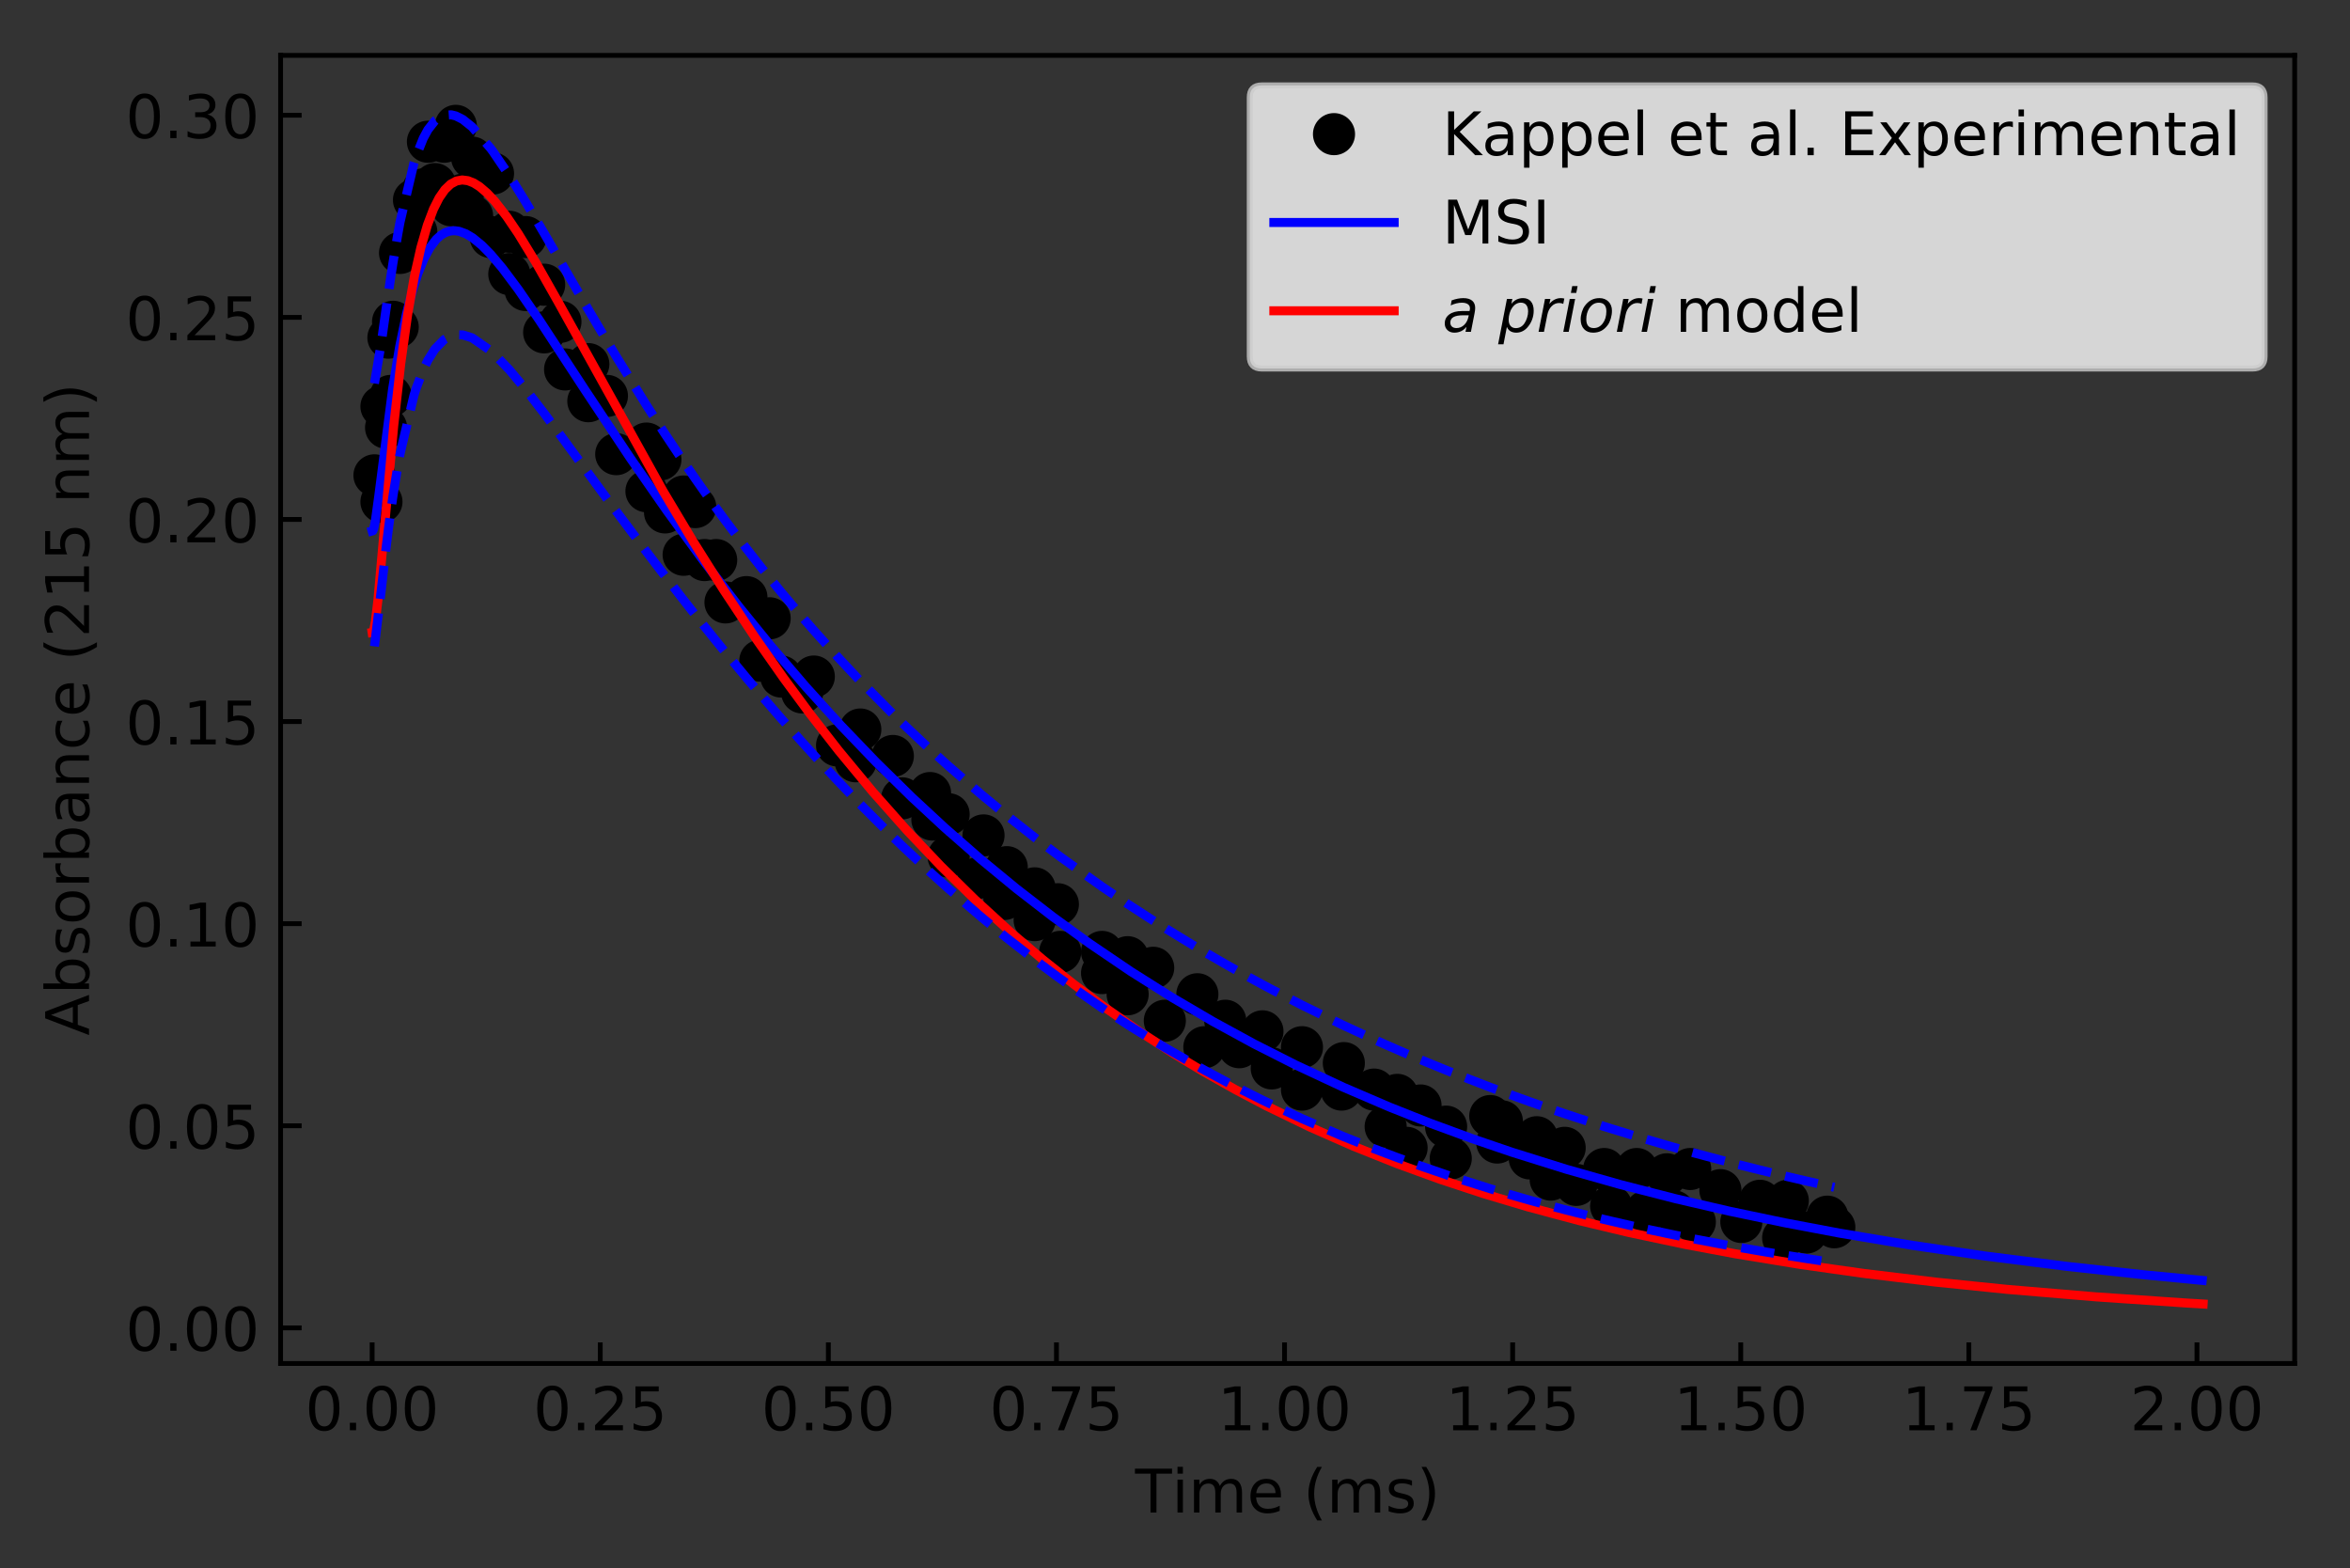 <?xml version="1.0" encoding="utf-8" standalone="no"?>
<!DOCTYPE svg PUBLIC "-//W3C//DTD SVG 1.1//EN"
  "http://www.w3.org/Graphics/SVG/1.1/DTD/svg11.dtd">
<!-- Created with matplotlib (https://matplotlib.org/) -->
<svg height="260.696pt" version="1.1" viewBox="0 0 390.644 260.696" width="390.644pt" xmlns="http://www.w3.org/2000/svg" xmlns:xlink="http://www.w3.org/1999/xlink">
 <rect x="0" y="0" width="390.644" height="260.696" fill="#333333" stroke="none"/>
 <defs>
  <style type="text/css">
*{stroke-linecap:butt;stroke-linejoin:round;}
  </style>
 </defs>
 <g id="figure_1">
  <g id="patch_1">
   <path d="M -0 260.696 
L 390.644 260.696 
L 390.644 0 
L -0 0 
z
" style="fill:none;"/>
  </g>
  <g id="axes_1">
   <g id="patch_2">
    <path d="M 46.644 226.64 
L 381.444 226.64 
L 381.444 9.2 
L 46.644 9.2 
z
" style="fill:none;"/>
   </g>
   <g id="matplotlib.axis_1">
    <g id="xtick_1">
     <g id="line2d_1">
      <defs>
       <path d="M 0 0 
L 0 -3.5 
" id="mc8d9381dde" style="stroke:#000000;stroke-width:0.8;"/>
      </defs>
      <g>
       <use style="stroke:#000000;stroke-width:0.8;" x="61.862" xlink:href="#mc8d9381dde" y="226.64"/>
      </g>
     </g>
     <g id="text_1">
      <!-- 0.00 -->
      <defs>
       <path d="M 31.781 66.406 
Q 24.172 66.406 20.328 58.906 
Q 16.5 51.422 16.5 36.375 
Q 16.5 21.391 20.328 13.891 
Q 24.172 6.391 31.781 6.391 
Q 39.453 6.391 43.281 13.891 
Q 47.125 21.391 47.125 36.375 
Q 47.125 51.422 43.281 58.906 
Q 39.453 66.406 31.781 66.406 
z
M 31.781 74.219 
Q 44.047 74.219 50.516 64.516 
Q 56.984 54.828 56.984 36.375 
Q 56.984 17.969 50.516 8.266 
Q 44.047 -1.422 31.781 -1.422 
Q 19.531 -1.422 13.062 8.266 
Q 6.594 17.969 6.594 36.375 
Q 6.594 54.828 13.062 64.516 
Q 19.531 74.219 31.781 74.219 
z
" id="DejaVuSans-48"/>
       <path d="M 10.688 12.406 
L 21 12.406 
L 21 0 
L 10.688 0 
z
" id="DejaVuSans-46"/>
      </defs>
      <g transform="translate(50.729 237.738)scale(0.1 -0.1)">
       <use xlink:href="#DejaVuSans-48"/>
       <use x="63.623" xlink:href="#DejaVuSans-46"/>
       <use x="95.41" xlink:href="#DejaVuSans-48"/>
       <use x="159.033" xlink:href="#DejaVuSans-48"/>
      </g>
     </g>
    </g>
    <g id="xtick_2">
     <g id="line2d_2">
      <g>
       <use style="stroke:#000000;stroke-width:0.8;" x="99.779" xlink:href="#mc8d9381dde" y="226.64"/>
      </g>
     </g>
     <g id="text_2">
      <!-- 0.25 -->
      <defs>
       <path d="M 19.188 8.297 
L 53.609 8.297 
L 53.609 0 
L 7.328 0 
L 7.328 8.297 
Q 12.938 14.109 22.625 23.891 
Q 32.328 33.688 34.812 36.531 
Q 39.547 41.844 41.422 45.531 
Q 43.312 49.219 43.312 52.781 
Q 43.312 58.594 39.234 62.25 
Q 35.156 65.922 28.609 65.922 
Q 23.969 65.922 18.812 64.312 
Q 13.672 62.703 7.812 59.422 
L 7.812 69.391 
Q 13.766 71.781 18.938 73 
Q 24.125 74.219 28.422 74.219 
Q 39.75 74.219 46.484 68.547 
Q 53.219 62.891 53.219 53.422 
Q 53.219 48.922 51.531 44.891 
Q 49.859 40.875 45.406 35.406 
Q 44.188 33.984 37.641 27.219 
Q 31.109 20.453 19.188 8.297 
z
" id="DejaVuSans-50"/>
       <path d="M 10.797 72.906 
L 49.516 72.906 
L 49.516 64.594 
L 19.828 64.594 
L 19.828 46.734 
Q 21.969 47.469 24.109 47.828 
Q 26.266 48.188 28.422 48.188 
Q 40.625 48.188 47.75 41.5 
Q 54.891 34.812 54.891 23.391 
Q 54.891 11.625 47.562 5.094 
Q 40.234 -1.422 26.906 -1.422 
Q 22.312 -1.422 17.547 -0.641 
Q 12.797 0.141 7.719 1.703 
L 7.719 11.625 
Q 12.109 9.234 16.797 8.062 
Q 21.484 6.891 26.703 6.891 
Q 35.156 6.891 40.078 11.328 
Q 45.016 15.766 45.016 23.391 
Q 45.016 31 40.078 35.438 
Q 35.156 39.891 26.703 39.891 
Q 22.75 39.891 18.812 39.016 
Q 14.891 38.141 10.797 36.281 
z
" id="DejaVuSans-53"/>
      </defs>
      <g transform="translate(88.647 237.738)scale(0.1 -0.1)">
       <use xlink:href="#DejaVuSans-48"/>
       <use x="63.623" xlink:href="#DejaVuSans-46"/>
       <use x="95.41" xlink:href="#DejaVuSans-50"/>
       <use x="159.033" xlink:href="#DejaVuSans-53"/>
      </g>
     </g>
    </g>
    <g id="xtick_3">
     <g id="line2d_3">
      <g>
       <use style="stroke:#000000;stroke-width:0.8;" x="137.697" xlink:href="#mc8d9381dde" y="226.64"/>
      </g>
     </g>
     <g id="text_3">
      <!-- 0.50 -->
      <g transform="translate(126.564 237.738)scale(0.1 -0.1)">
       <use xlink:href="#DejaVuSans-48"/>
       <use x="63.623" xlink:href="#DejaVuSans-46"/>
       <use x="95.41" xlink:href="#DejaVuSans-53"/>
       <use x="159.033" xlink:href="#DejaVuSans-48"/>
      </g>
     </g>
    </g>
    <g id="xtick_4">
     <g id="line2d_4">
      <g>
       <use style="stroke:#000000;stroke-width:0.8;" x="175.615" xlink:href="#mc8d9381dde" y="226.64"/>
      </g>
     </g>
     <g id="text_4">
      <!-- 0.75 -->
      <defs>
       <path d="M 8.203 72.906 
L 55.078 72.906 
L 55.078 68.703 
L 28.609 0 
L 18.312 0 
L 43.219 64.594 
L 8.203 64.594 
z
" id="DejaVuSans-55"/>
      </defs>
      <g transform="translate(164.482 237.738)scale(0.1 -0.1)">
       <use xlink:href="#DejaVuSans-48"/>
       <use x="63.623" xlink:href="#DejaVuSans-46"/>
       <use x="95.41" xlink:href="#DejaVuSans-55"/>
       <use x="159.033" xlink:href="#DejaVuSans-53"/>
      </g>
     </g>
    </g>
    <g id="xtick_5">
     <g id="line2d_5">
      <g>
       <use style="stroke:#000000;stroke-width:0.8;" x="213.532" xlink:href="#mc8d9381dde" y="226.64"/>
      </g>
     </g>
     <g id="text_5">
      <!-- 1.00 -->
      <defs>
       <path d="M 12.406 8.297 
L 28.516 8.297 
L 28.516 63.922 
L 10.984 60.406 
L 10.984 69.391 
L 28.422 72.906 
L 38.281 72.906 
L 38.281 8.297 
L 54.391 8.297 
L 54.391 0 
L 12.406 0 
z
" id="DejaVuSans-49"/>
      </defs>
      <g transform="translate(202.399 237.738)scale(0.1 -0.1)">
       <use xlink:href="#DejaVuSans-49"/>
       <use x="63.623" xlink:href="#DejaVuSans-46"/>
       <use x="95.41" xlink:href="#DejaVuSans-48"/>
       <use x="159.033" xlink:href="#DejaVuSans-48"/>
      </g>
     </g>
    </g>
    <g id="xtick_6">
     <g id="line2d_6">
      <g>
       <use style="stroke:#000000;stroke-width:0.8;" x="251.45" xlink:href="#mc8d9381dde" y="226.64"/>
      </g>
     </g>
     <g id="text_6">
      <!-- 1.25 -->
      <g transform="translate(240.317 237.738)scale(0.1 -0.1)">
       <use xlink:href="#DejaVuSans-49"/>
       <use x="63.623" xlink:href="#DejaVuSans-46"/>
       <use x="95.41" xlink:href="#DejaVuSans-50"/>
       <use x="159.033" xlink:href="#DejaVuSans-53"/>
      </g>
     </g>
    </g>
    <g id="xtick_7">
     <g id="line2d_7">
      <g>
       <use style="stroke:#000000;stroke-width:0.8;" x="289.367" xlink:href="#mc8d9381dde" y="226.64"/>
      </g>
     </g>
     <g id="text_7">
      <!-- 1.50 -->
      <g transform="translate(278.234 237.738)scale(0.1 -0.1)">
       <use xlink:href="#DejaVuSans-49"/>
       <use x="63.623" xlink:href="#DejaVuSans-46"/>
       <use x="95.41" xlink:href="#DejaVuSans-53"/>
       <use x="159.033" xlink:href="#DejaVuSans-48"/>
      </g>
     </g>
    </g>
    <g id="xtick_8">
     <g id="line2d_8">
      <g>
       <use style="stroke:#000000;stroke-width:0.8;" x="327.285" xlink:href="#mc8d9381dde" y="226.64"/>
      </g>
     </g>
     <g id="text_8">
      <!-- 1.75 -->
      <g transform="translate(316.152 237.738)scale(0.1 -0.1)">
       <use xlink:href="#DejaVuSans-49"/>
       <use x="63.623" xlink:href="#DejaVuSans-46"/>
       <use x="95.41" xlink:href="#DejaVuSans-55"/>
       <use x="159.033" xlink:href="#DejaVuSans-53"/>
      </g>
     </g>
    </g>
    <g id="xtick_9">
     <g id="line2d_9">
      <g>
       <use style="stroke:#000000;stroke-width:0.8;" x="365.202" xlink:href="#mc8d9381dde" y="226.64"/>
      </g>
     </g>
     <g id="text_9">
      <!-- 2.00 -->
      <g transform="translate(354.069 237.738)scale(0.1 -0.1)">
       <use xlink:href="#DejaVuSans-50"/>
       <use x="63.623" xlink:href="#DejaVuSans-46"/>
       <use x="95.41" xlink:href="#DejaVuSans-48"/>
       <use x="159.033" xlink:href="#DejaVuSans-48"/>
      </g>
     </g>
    </g>
    <g id="text_10">
     <!-- Time (ms) -->
     <defs>
      <path d="M -0.297 72.906 
L 61.375 72.906 
L 61.375 64.594 
L 35.5 64.594 
L 35.5 0 
L 25.594 0 
L 25.594 64.594 
L -0.297 64.594 
z
" id="DejaVuSans-84"/>
      <path d="M 9.422 54.688 
L 18.406 54.688 
L 18.406 0 
L 9.422 0 
z
M 9.422 75.984 
L 18.406 75.984 
L 18.406 64.594 
L 9.422 64.594 
z
" id="DejaVuSans-105"/>
      <path d="M 52 44.188 
Q 55.375 50.25 60.062 53.125 
Q 64.75 56 71.094 56 
Q 79.641 56 84.281 50.016 
Q 88.922 44.047 88.922 33.016 
L 88.922 0 
L 79.891 0 
L 79.891 32.719 
Q 79.891 40.578 77.094 44.375 
Q 74.312 48.188 68.609 48.188 
Q 61.625 48.188 57.562 43.547 
Q 53.516 38.922 53.516 30.906 
L 53.516 0 
L 44.484 0 
L 44.484 32.719 
Q 44.484 40.625 41.703 44.406 
Q 38.922 48.188 33.109 48.188 
Q 26.219 48.188 22.156 43.531 
Q 18.109 38.875 18.109 30.906 
L 18.109 0 
L 9.078 0 
L 9.078 54.688 
L 18.109 54.688 
L 18.109 46.188 
Q 21.188 51.219 25.484 53.609 
Q 29.781 56 35.688 56 
Q 41.656 56 45.828 52.969 
Q 50 49.953 52 44.188 
z
" id="DejaVuSans-109"/>
      <path d="M 56.203 29.594 
L 56.203 25.203 
L 14.891 25.203 
Q 15.484 15.922 20.484 11.062 
Q 25.484 6.203 34.422 6.203 
Q 39.594 6.203 44.453 7.469 
Q 49.312 8.734 54.109 11.281 
L 54.109 2.781 
Q 49.266 0.734 44.188 -0.344 
Q 39.109 -1.422 33.891 -1.422 
Q 20.797 -1.422 13.156 6.188 
Q 5.516 13.812 5.516 26.812 
Q 5.516 40.234 12.766 48.109 
Q 20.016 56 32.328 56 
Q 43.359 56 49.781 48.891 
Q 56.203 41.797 56.203 29.594 
z
M 47.219 32.234 
Q 47.125 39.594 43.094 43.984 
Q 39.062 48.391 32.422 48.391 
Q 24.906 48.391 20.391 44.141 
Q 15.875 39.891 15.188 32.172 
z
" id="DejaVuSans-101"/>
      <path id="DejaVuSans-32"/>
      <path d="M 31 75.875 
Q 24.469 64.656 21.281 53.656 
Q 18.109 42.672 18.109 31.391 
Q 18.109 20.125 21.312 9.062 
Q 24.516 -2 31 -13.188 
L 23.188 -13.188 
Q 15.875 -1.703 12.234 9.375 
Q 8.594 20.453 8.594 31.391 
Q 8.594 42.281 12.203 53.312 
Q 15.828 64.359 23.188 75.875 
z
" id="DejaVuSans-40"/>
      <path d="M 44.281 53.078 
L 44.281 44.578 
Q 40.484 46.531 36.375 47.5 
Q 32.281 48.484 27.875 48.484 
Q 21.188 48.484 17.844 46.438 
Q 14.5 44.391 14.5 40.281 
Q 14.5 37.156 16.891 35.375 
Q 19.281 33.594 26.516 31.984 
L 29.594 31.297 
Q 39.156 29.25 43.188 25.516 
Q 47.219 21.781 47.219 15.094 
Q 47.219 7.469 41.188 3.016 
Q 35.156 -1.422 24.609 -1.422 
Q 20.219 -1.422 15.453 -0.562 
Q 10.688 0.297 5.422 2 
L 5.422 11.281 
Q 10.406 8.688 15.234 7.391 
Q 20.062 6.109 24.812 6.109 
Q 31.156 6.109 34.562 8.281 
Q 37.984 10.453 37.984 14.406 
Q 37.984 18.062 35.516 20.016 
Q 33.062 21.969 24.703 23.781 
L 21.578 24.516 
Q 13.234 26.266 9.516 29.906 
Q 5.812 33.547 5.812 39.891 
Q 5.812 47.609 11.281 51.797 
Q 16.75 56 26.812 56 
Q 31.781 56 36.172 55.266 
Q 40.578 54.547 44.281 53.078 
z
" id="DejaVuSans-115"/>
      <path d="M 8.016 75.875 
L 15.828 75.875 
Q 23.141 64.359 26.781 53.312 
Q 30.422 42.281 30.422 31.391 
Q 30.422 20.453 26.781 9.375 
Q 23.141 -1.703 15.828 -13.188 
L 8.016 -13.188 
Q 14.5 -2 17.703 9.062 
Q 20.906 20.125 20.906 31.391 
Q 20.906 42.672 17.703 53.656 
Q 14.5 64.656 8.016 75.875 
z
" id="DejaVuSans-41"/>
     </defs>
     <g transform="translate(188.691 251.417)scale(0.1 -0.1)">
      <use xlink:href="#DejaVuSans-84"/>
      <use x="61.037" xlink:href="#DejaVuSans-105"/>
      <use x="88.82" xlink:href="#DejaVuSans-109"/>
      <use x="186.232" xlink:href="#DejaVuSans-101"/>
      <use x="247.756" xlink:href="#DejaVuSans-32"/>
      <use x="279.543" xlink:href="#DejaVuSans-40"/>
      <use x="318.557" xlink:href="#DejaVuSans-109"/>
      <use x="415.969" xlink:href="#DejaVuSans-115"/>
      <use x="468.068" xlink:href="#DejaVuSans-41"/>
     </g>
    </g>
   </g>
   <g id="matplotlib.axis_2">
    <g id="ytick_1">
     <g id="line2d_10">
      <defs>
       <path d="M 0 0 
L 3.5 0 
" id="m9509ccf285" style="stroke:#000000;stroke-width:0.8;"/>
      </defs>
      <g>
       <use style="stroke:#000000;stroke-width:0.8;" x="46.644" xlink:href="#m9509ccf285" y="220.722"/>
      </g>
     </g>
     <g id="text_11">
      <!-- 0.00 -->
      <g transform="translate(20.878 224.521)scale(0.1 -0.1)">
       <use xlink:href="#DejaVuSans-48"/>
       <use x="63.623" xlink:href="#DejaVuSans-46"/>
       <use x="95.41" xlink:href="#DejaVuSans-48"/>
       <use x="159.033" xlink:href="#DejaVuSans-48"/>
      </g>
     </g>
    </g>
    <g id="ytick_2">
     <g id="line2d_11">
      <g>
       <use style="stroke:#000000;stroke-width:0.8;" x="46.644" xlink:href="#m9509ccf285" y="187.128"/>
      </g>
     </g>
     <g id="text_12">
      <!-- 0.05 -->
      <g transform="translate(20.878 190.928)scale(0.1 -0.1)">
       <use xlink:href="#DejaVuSans-48"/>
       <use x="63.623" xlink:href="#DejaVuSans-46"/>
       <use x="95.41" xlink:href="#DejaVuSans-48"/>
       <use x="159.033" xlink:href="#DejaVuSans-53"/>
      </g>
     </g>
    </g>
    <g id="ytick_3">
     <g id="line2d_12">
      <g>
       <use style="stroke:#000000;stroke-width:0.8;" x="46.644" xlink:href="#m9509ccf285" y="153.534"/>
      </g>
     </g>
     <g id="text_13">
      <!-- 0.10 -->
      <g transform="translate(20.878 157.334)scale(0.1 -0.1)">
       <use xlink:href="#DejaVuSans-48"/>
       <use x="63.623" xlink:href="#DejaVuSans-46"/>
       <use x="95.41" xlink:href="#DejaVuSans-49"/>
       <use x="159.033" xlink:href="#DejaVuSans-48"/>
      </g>
     </g>
    </g>
    <g id="ytick_4">
     <g id="line2d_13">
      <g>
       <use style="stroke:#000000;stroke-width:0.8;" x="46.644" xlink:href="#m9509ccf285" y="119.94"/>
      </g>
     </g>
     <g id="text_14">
      <!-- 0.15 -->
      <g transform="translate(20.878 123.74)scale(0.1 -0.1)">
       <use xlink:href="#DejaVuSans-48"/>
       <use x="63.623" xlink:href="#DejaVuSans-46"/>
       <use x="95.41" xlink:href="#DejaVuSans-49"/>
       <use x="159.033" xlink:href="#DejaVuSans-53"/>
      </g>
     </g>
    </g>
    <g id="ytick_5">
     <g id="line2d_14">
      <g>
       <use style="stroke:#000000;stroke-width:0.8;" x="46.644" xlink:href="#m9509ccf285" y="86.346"/>
      </g>
     </g>
     <g id="text_15">
      <!-- 0.20 -->
      <g transform="translate(20.878 90.146)scale(0.1 -0.1)">
       <use xlink:href="#DejaVuSans-48"/>
       <use x="63.623" xlink:href="#DejaVuSans-46"/>
       <use x="95.41" xlink:href="#DejaVuSans-50"/>
       <use x="159.033" xlink:href="#DejaVuSans-48"/>
      </g>
     </g>
    </g>
    <g id="ytick_6">
     <g id="line2d_15">
      <g>
       <use style="stroke:#000000;stroke-width:0.8;" x="46.644" xlink:href="#m9509ccf285" y="52.752"/>
      </g>
     </g>
     <g id="text_16">
      <!-- 0.25 -->
      <g transform="translate(20.878 56.552)scale(0.1 -0.1)">
       <use xlink:href="#DejaVuSans-48"/>
       <use x="63.623" xlink:href="#DejaVuSans-46"/>
       <use x="95.41" xlink:href="#DejaVuSans-50"/>
       <use x="159.033" xlink:href="#DejaVuSans-53"/>
      </g>
     </g>
    </g>
    <g id="ytick_7">
     <g id="line2d_16">
      <g>
       <use style="stroke:#000000;stroke-width:0.8;" x="46.644" xlink:href="#m9509ccf285" y="19.158"/>
      </g>
     </g>
     <g id="text_17">
      <!-- 0.30 -->
      <defs>
       <path d="M 40.578 39.312 
Q 47.656 37.797 51.625 33 
Q 55.609 28.219 55.609 21.188 
Q 55.609 10.406 48.188 4.484 
Q 40.766 -1.422 27.094 -1.422 
Q 22.516 -1.422 17.656 -0.516 
Q 12.797 0.391 7.625 2.203 
L 7.625 11.719 
Q 11.719 9.328 16.594 8.109 
Q 21.484 6.891 26.812 6.891 
Q 36.078 6.891 40.938 10.547 
Q 45.797 14.203 45.797 21.188 
Q 45.797 27.641 41.281 31.266 
Q 36.766 34.906 28.719 34.906 
L 20.219 34.906 
L 20.219 43.016 
L 29.109 43.016 
Q 36.375 43.016 40.234 45.922 
Q 44.094 48.828 44.094 54.297 
Q 44.094 59.906 40.109 62.906 
Q 36.141 65.922 28.719 65.922 
Q 24.656 65.922 20.016 65.031 
Q 15.375 64.156 9.812 62.312 
L 9.812 71.094 
Q 15.438 72.656 20.344 73.438 
Q 25.25 74.219 29.594 74.219 
Q 40.828 74.219 47.359 69.109 
Q 53.906 64.016 53.906 55.328 
Q 53.906 49.266 50.438 45.094 
Q 46.969 40.922 40.578 39.312 
z
" id="DejaVuSans-51"/>
      </defs>
      <g transform="translate(20.878 22.958)scale(0.1 -0.1)">
       <use xlink:href="#DejaVuSans-48"/>
       <use x="63.623" xlink:href="#DejaVuSans-46"/>
       <use x="95.41" xlink:href="#DejaVuSans-51"/>
       <use x="159.033" xlink:href="#DejaVuSans-48"/>
      </g>
     </g>
    </g>
    <g id="text_18">
     <!-- Absorbance (215 nm) -->
     <defs>
      <path d="M 34.188 63.188 
L 20.797 26.906 
L 47.609 26.906 
z
M 28.609 72.906 
L 39.797 72.906 
L 67.578 0 
L 57.328 0 
L 50.688 18.703 
L 17.828 18.703 
L 11.188 0 
L 0.781 0 
z
" id="DejaVuSans-65"/>
      <path d="M 48.688 27.297 
Q 48.688 37.203 44.609 42.844 
Q 40.531 48.484 33.406 48.484 
Q 26.266 48.484 22.188 42.844 
Q 18.109 37.203 18.109 27.297 
Q 18.109 17.391 22.188 11.75 
Q 26.266 6.109 33.406 6.109 
Q 40.531 6.109 44.609 11.75 
Q 48.688 17.391 48.688 27.297 
z
M 18.109 46.391 
Q 20.953 51.266 25.266 53.625 
Q 29.594 56 35.594 56 
Q 45.562 56 51.781 48.094 
Q 58.016 40.188 58.016 27.297 
Q 58.016 14.406 51.781 6.484 
Q 45.562 -1.422 35.594 -1.422 
Q 29.594 -1.422 25.266 0.953 
Q 20.953 3.328 18.109 8.203 
L 18.109 0 
L 9.078 0 
L 9.078 75.984 
L 18.109 75.984 
z
" id="DejaVuSans-98"/>
      <path d="M 30.609 48.391 
Q 23.391 48.391 19.188 42.75 
Q 14.984 37.109 14.984 27.297 
Q 14.984 17.484 19.156 11.844 
Q 23.344 6.203 30.609 6.203 
Q 37.797 6.203 41.984 11.859 
Q 46.188 17.531 46.188 27.297 
Q 46.188 37.016 41.984 42.703 
Q 37.797 48.391 30.609 48.391 
z
M 30.609 56 
Q 42.328 56 49.016 48.375 
Q 55.719 40.766 55.719 27.297 
Q 55.719 13.875 49.016 6.219 
Q 42.328 -1.422 30.609 -1.422 
Q 18.844 -1.422 12.172 6.219 
Q 5.516 13.875 5.516 27.297 
Q 5.516 40.766 12.172 48.375 
Q 18.844 56 30.609 56 
z
" id="DejaVuSans-111"/>
      <path d="M 41.109 46.297 
Q 39.594 47.172 37.812 47.578 
Q 36.031 48 33.891 48 
Q 26.266 48 22.188 43.047 
Q 18.109 38.094 18.109 28.812 
L 18.109 0 
L 9.078 0 
L 9.078 54.688 
L 18.109 54.688 
L 18.109 46.188 
Q 20.953 51.172 25.484 53.578 
Q 30.031 56 36.531 56 
Q 37.453 56 38.578 55.875 
Q 39.703 55.766 41.062 55.516 
z
" id="DejaVuSans-114"/>
      <path d="M 34.281 27.484 
Q 23.391 27.484 19.188 25 
Q 14.984 22.516 14.984 16.5 
Q 14.984 11.719 18.141 8.906 
Q 21.297 6.109 26.703 6.109 
Q 34.188 6.109 38.703 11.406 
Q 43.219 16.703 43.219 25.484 
L 43.219 27.484 
z
M 52.203 31.203 
L 52.203 0 
L 43.219 0 
L 43.219 8.297 
Q 40.141 3.328 35.547 0.953 
Q 30.953 -1.422 24.312 -1.422 
Q 15.922 -1.422 10.953 3.297 
Q 6 8.016 6 15.922 
Q 6 25.141 12.172 29.828 
Q 18.359 34.516 30.609 34.516 
L 43.219 34.516 
L 43.219 35.406 
Q 43.219 41.609 39.141 45 
Q 35.062 48.391 27.688 48.391 
Q 23 48.391 18.547 47.266 
Q 14.109 46.141 10.016 43.891 
L 10.016 52.203 
Q 14.938 54.109 19.578 55.047 
Q 24.219 56 28.609 56 
Q 40.484 56 46.344 49.844 
Q 52.203 43.703 52.203 31.203 
z
" id="DejaVuSans-97"/>
      <path d="M 54.891 33.016 
L 54.891 0 
L 45.906 0 
L 45.906 32.719 
Q 45.906 40.484 42.875 44.328 
Q 39.844 48.188 33.797 48.188 
Q 26.516 48.188 22.312 43.547 
Q 18.109 38.922 18.109 30.906 
L 18.109 0 
L 9.078 0 
L 9.078 54.688 
L 18.109 54.688 
L 18.109 46.188 
Q 21.344 51.125 25.703 53.562 
Q 30.078 56 35.797 56 
Q 45.219 56 50.047 50.172 
Q 54.891 44.344 54.891 33.016 
z
" id="DejaVuSans-110"/>
      <path d="M 48.781 52.594 
L 48.781 44.188 
Q 44.969 46.297 41.141 47.344 
Q 37.312 48.391 33.406 48.391 
Q 24.656 48.391 19.812 42.844 
Q 14.984 37.312 14.984 27.297 
Q 14.984 17.281 19.812 11.734 
Q 24.656 6.203 33.406 6.203 
Q 37.312 6.203 41.141 7.25 
Q 44.969 8.297 48.781 10.406 
L 48.781 2.094 
Q 45.016 0.344 40.984 -0.531 
Q 36.969 -1.422 32.422 -1.422 
Q 20.062 -1.422 12.781 6.344 
Q 5.516 14.109 5.516 27.297 
Q 5.516 40.672 12.859 48.328 
Q 20.219 56 33.016 56 
Q 37.156 56 41.109 55.141 
Q 45.062 54.297 48.781 52.594 
z
" id="DejaVuSans-99"/>
     </defs>
     <g transform="translate(14.798 172.129)rotate(-90)scale(0.1 -0.1)">
      <use xlink:href="#DejaVuSans-65"/>
      <use x="68.408" xlink:href="#DejaVuSans-98"/>
      <use x="131.885" xlink:href="#DejaVuSans-115"/>
      <use x="183.984" xlink:href="#DejaVuSans-111"/>
      <use x="245.166" xlink:href="#DejaVuSans-114"/>
      <use x="286.279" xlink:href="#DejaVuSans-98"/>
      <use x="349.756" xlink:href="#DejaVuSans-97"/>
      <use x="411.035" xlink:href="#DejaVuSans-110"/>
      <use x="474.414" xlink:href="#DejaVuSans-99"/>
      <use x="529.395" xlink:href="#DejaVuSans-101"/>
      <use x="590.918" xlink:href="#DejaVuSans-32"/>
      <use x="622.705" xlink:href="#DejaVuSans-40"/>
      <use x="661.719" xlink:href="#DejaVuSans-50"/>
      <use x="725.342" xlink:href="#DejaVuSans-49"/>
      <use x="788.965" xlink:href="#DejaVuSans-53"/>
      <use x="852.588" xlink:href="#DejaVuSans-32"/>
      <use x="884.375" xlink:href="#DejaVuSans-110"/>
      <use x="947.754" xlink:href="#DejaVuSans-109"/>
      <use x="1045.166" xlink:href="#DejaVuSans-41"/>
     </g>
    </g>
   </g>
   <g id="line2d_17">
    <defs>
     <path d="M 0 3 
C 0.796 3 1.559 2.684 2.121 2.121 
C 2.684 1.559 3 0.796 3 0 
C 3 -0.796 2.684 -1.559 2.121 -2.121 
C 1.559 -2.684 0.796 -3 0 -3 
C -0.796 -3 -1.559 -2.684 -2.121 -2.121 
C -2.684 -1.559 -3 -0.796 -3 0 
C -3 0.796 -2.684 1.559 -2.121 2.121 
C -1.559 2.684 -0.796 3 0 3 
z
" id="m3096a8bc09" style="stroke:#000000;"/>
    </defs>
    <g clip-path="url(#p3046928056)">
     <use style="stroke:#000000;" x="62.248" xlink:href="#m3096a8bc09" y="79.011"/>
     <use style="stroke:#000000;" x="63.408" xlink:href="#m3096a8bc09" y="83.412"/>
     <use style="stroke:#000000;" x="63.408" xlink:href="#m3096a8bc09" y="67.569"/>
     <use style="stroke:#000000;" x="64.18" xlink:href="#m3096a8bc09" y="71.09"/>
     <use style="stroke:#000000;" x="64.567" xlink:href="#m3096a8bc09" y="56.127"/>
     <use style="stroke:#000000;" x="64.953" xlink:href="#m3096a8bc09" y="65.808"/>
     <use style="stroke:#000000;" x="65.34" xlink:href="#m3096a8bc09" y="53.486"/>
     <use style="stroke:#000000;" x="66.112" xlink:href="#m3096a8bc09" y="54.366"/>
     <use style="stroke:#000000;" x="66.499" xlink:href="#m3096a8bc09" y="42.043"/>
     <use style="stroke:#000000;" x="68.818" xlink:href="#m3096a8bc09" y="33.242"/>
     <use style="stroke:#000000;" x="69.204" xlink:href="#m3096a8bc09" y="38.523"/>
     <use style="stroke:#000000;" x="70.363" xlink:href="#m3096a8bc09" y="31.481"/>
     <use style="stroke:#000000;" x="71.136" xlink:href="#m3096a8bc09" y="23.559"/>
     <use style="stroke:#000000;" x="72.295" xlink:href="#m3096a8bc09" y="30.601"/>
     <use style="stroke:#000000;" x="73.841" xlink:href="#m3096a8bc09" y="23.559"/>
     <use style="stroke:#000000;" x="75" xlink:href="#m3096a8bc09" y="34.122"/>
     <use style="stroke:#000000;" x="75.773" xlink:href="#m3096a8bc09" y="20.919"/>
     <use style="stroke:#000000;" x="76.932" xlink:href="#m3096a8bc09" y="32.362"/>
     <use style="stroke:#000000;" x="78.478" xlink:href="#m3096a8bc09" y="26.2"/>
     <use style="stroke:#000000;" x="78.478" xlink:href="#m3096a8bc09" y="35.882"/>
     <use style="stroke:#000000;" x="81.569" xlink:href="#m3096a8bc09" y="39.403"/>
     <use style="stroke:#000000;" x="81.956" xlink:href="#m3096a8bc09" y="28.84"/>
     <use style="stroke:#000000;" x="84.661" xlink:href="#m3096a8bc09" y="38.523"/>
     <use style="stroke:#000000;" x="84.661" xlink:href="#m3096a8bc09" y="45.564"/>
     <use style="stroke:#000000;" x="87.366" xlink:href="#m3096a8bc09" y="39.403"/>
     <use style="stroke:#000000;" x="87.366" xlink:href="#m3096a8bc09" y="48.204"/>
     <use style="stroke:#000000;" x="90.457" xlink:href="#m3096a8bc09" y="47.324"/>
     <use style="stroke:#000000;" x="90.457" xlink:href="#m3096a8bc09" y="55.246"/>
     <use style="stroke:#000000;" x="93.162" xlink:href="#m3096a8bc09" y="53.486"/>
     <use style="stroke:#000000;" x="93.935" xlink:href="#m3096a8bc09" y="61.408"/>
     <use style="stroke:#000000;" x="97.799" xlink:href="#m3096a8bc09" y="60.527"/>
     <use style="stroke:#000000;" x="97.799" xlink:href="#m3096a8bc09" y="66.689"/>
     <use style="stroke:#000000;" x="100.89" xlink:href="#m3096a8bc09" y="65.808"/>
     <use style="stroke:#000000;" x="102.436" xlink:href="#m3096a8bc09" y="75.491"/>
     <use style="stroke:#000000;" x="107.46" xlink:href="#m3096a8bc09" y="73.731"/>
     <use style="stroke:#000000;" x="107.46" xlink:href="#m3096a8bc09" y="81.652"/>
     <use style="stroke:#000000;" x="109.778" xlink:href="#m3096a8bc09" y="76.371"/>
     <use style="stroke:#000000;" x="110.551" xlink:href="#m3096a8bc09" y="85.173"/>
     <use style="stroke:#000000;" x="113.642" xlink:href="#m3096a8bc09" y="82.532"/>
     <use style="stroke:#000000;" x="113.642" xlink:href="#m3096a8bc09" y="92.215"/>
     <use style="stroke:#000000;" x="115.574" xlink:href="#m3096a8bc09" y="84.292"/>
     <use style="stroke:#000000;" x="117.12" xlink:href="#m3096a8bc09" y="93.095"/>
     <use style="stroke:#000000;" x="119.052" xlink:href="#m3096a8bc09" y="93.095"/>
     <use style="stroke:#000000;" x="120.598" xlink:href="#m3096a8bc09" y="100.136"/>
     <use style="stroke:#000000;" x="124.076" xlink:href="#m3096a8bc09" y="99.256"/>
     <use style="stroke:#000000;" x="126.394" xlink:href="#m3096a8bc09" y="109.818"/>
     <use style="stroke:#000000;" x="127.94" xlink:href="#m3096a8bc09" y="102.777"/>
     <use style="stroke:#000000;" x="129.872" xlink:href="#m3096a8bc09" y="112.459"/>
     <use style="stroke:#000000;" x="133.35" xlink:href="#m3096a8bc09" y="115.099"/>
     <use style="stroke:#000000;" x="135.282" xlink:href="#m3096a8bc09" y="112.459"/>
     <use style="stroke:#000000;" x="139.147" xlink:href="#m3096a8bc09" y="123.901"/>
     <use style="stroke:#000000;" x="142.238" xlink:href="#m3096a8bc09" y="126.542"/>
     <use style="stroke:#000000;" x="143.01" xlink:href="#m3096a8bc09" y="121.261"/>
     <use style="stroke:#000000;" x="148.42" xlink:href="#m3096a8bc09" y="125.661"/>
     <use style="stroke:#000000;" x="149.965" xlink:href="#m3096a8bc09" y="132.703"/>
     <use style="stroke:#000000;" x="154.603" xlink:href="#m3096a8bc09" y="131.823"/>
     <use style="stroke:#000000;" x="154.989" xlink:href="#m3096a8bc09" y="136.224"/>
     <use style="stroke:#000000;" x="157.694" xlink:href="#m3096a8bc09" y="135.344"/>
     <use style="stroke:#000000;" x="157.694" xlink:href="#m3096a8bc09" y="142.385"/>
     <use style="stroke:#000000;" x="162.718" xlink:href="#m3096a8bc09" y="145.906"/>
     <use style="stroke:#000000;" x="163.491" xlink:href="#m3096a8bc09" y="138.865"/>
     <use style="stroke:#000000;" x="166.969" xlink:href="#m3096a8bc09" y="149.426"/>
     <use style="stroke:#000000;" x="167.354" xlink:href="#m3096a8bc09" y="144.145"/>
     <use style="stroke:#000000;" x="171.992" xlink:href="#m3096a8bc09" y="147.666"/>
     <use style="stroke:#000000;" x="171.992" xlink:href="#m3096a8bc09" y="152.948"/>
     <use style="stroke:#000000;" x="175.855" xlink:href="#m3096a8bc09" y="150.307"/>
     <use style="stroke:#000000;" x="176.242" xlink:href="#m3096a8bc09" y="158.229"/>
     <use style="stroke:#000000;" x="183.198" xlink:href="#m3096a8bc09" y="158.229"/>
     <use style="stroke:#000000;" x="183.198" xlink:href="#m3096a8bc09" y="161.749"/>
     <use style="stroke:#000000;" x="187.449" xlink:href="#m3096a8bc09" y="159.109"/>
     <use style="stroke:#000000;" x="187.449" xlink:href="#m3096a8bc09" y="165.27"/>
     <use style="stroke:#000000;" x="191.699" xlink:href="#m3096a8bc09" y="160.869"/>
     <use style="stroke:#000000;" x="193.631" xlink:href="#m3096a8bc09" y="169.671"/>
     <use style="stroke:#000000;" x="199.041" xlink:href="#m3096a8bc09" y="165.27"/>
     <use style="stroke:#000000;" x="200.2" xlink:href="#m3096a8bc09" y="174.072"/>
     <use style="stroke:#000000;" x="203.678" xlink:href="#m3096a8bc09" y="169.671"/>
     <use style="stroke:#000000;" x="205.997" xlink:href="#m3096a8bc09" y="174.072"/>
     <use style="stroke:#000000;" x="209.861" xlink:href="#m3096a8bc09" y="171.432"/>
     <use style="stroke:#000000;" x="211.407" xlink:href="#m3096a8bc09" y="177.593"/>
     <use style="stroke:#000000;" x="216.43" xlink:href="#m3096a8bc09" y="174.072"/>
     <use style="stroke:#000000;" x="216.43" xlink:href="#m3096a8bc09" y="181.114"/>
     <use style="stroke:#000000;" x="222.999" xlink:href="#m3096a8bc09" y="181.114"/>
     <use style="stroke:#000000;" x="223.386" xlink:href="#m3096a8bc09" y="176.713"/>
     <use style="stroke:#000000;" x="228.409" xlink:href="#m3096a8bc09" y="181.114"/>
     <use style="stroke:#000000;" x="230.341" xlink:href="#m3096a8bc09" y="187.275"/>
     <use style="stroke:#000000;" x="232.274" xlink:href="#m3096a8bc09" y="181.994"/>
     <use style="stroke:#000000;" x="233.819" xlink:href="#m3096a8bc09" y="190.796"/>
     <use style="stroke:#000000;" x="236.138" xlink:href="#m3096a8bc09" y="183.754"/>
     <use style="stroke:#000000;" x="240.388" xlink:href="#m3096a8bc09" y="187.275"/>
     <use style="stroke:#000000;" x="241.162" xlink:href="#m3096a8bc09" y="192.556"/>
     <use style="stroke:#000000;" x="247.73" xlink:href="#m3096a8bc09" y="185.515"/>
     <use style="stroke:#000000;" x="248.889" xlink:href="#m3096a8bc09" y="189.916"/>
     <use style="stroke:#000000;" x="249.663" xlink:href="#m3096a8bc09" y="186.395"/>
     <use style="stroke:#000000;" x="254.299" xlink:href="#m3096a8bc09" y="192.556"/>
     <use style="stroke:#000000;" x="255.458" xlink:href="#m3096a8bc09" y="189.035"/>
     <use style="stroke:#000000;" x="257.777" xlink:href="#m3096a8bc09" y="196.077"/>
     <use style="stroke:#000000;" x="260.096" xlink:href="#m3096a8bc09" y="190.796"/>
     <use style="stroke:#000000;" x="262.028" xlink:href="#m3096a8bc09" y="196.957"/>
     <use style="stroke:#000000;" x="266.665" xlink:href="#m3096a8bc09" y="194.317"/>
     <use style="stroke:#000000;" x="267.824" xlink:href="#m3096a8bc09" y="200.478"/>
     <use style="stroke:#000000;" x="272.075" xlink:href="#m3096a8bc09" y="194.317"/>
     <use style="stroke:#000000;" x="273.62" xlink:href="#m3096a8bc09" y="201.358"/>
     <use style="stroke:#000000;" x="277.098" xlink:href="#m3096a8bc09" y="195.197"/>
     <use style="stroke:#000000;" x="278.257" xlink:href="#m3096a8bc09" y="201.358"/>
     <use style="stroke:#000000;" x="280.963" xlink:href="#m3096a8bc09" y="194.317"/>
     <use style="stroke:#000000;" x="281.735" xlink:href="#m3096a8bc09" y="203.118"/>
     <use style="stroke:#000000;" x="285.986" xlink:href="#m3096a8bc09" y="197.837"/>
     <use style="stroke:#000000;" x="289.464" xlink:href="#m3096a8bc09" y="203.118"/>
     <use style="stroke:#000000;" x="292.555" xlink:href="#m3096a8bc09" y="199.598"/>
     <use style="stroke:#000000;" x="296.419" xlink:href="#m3096a8bc09" y="205.759"/>
     <use style="stroke:#000000;" x="297.191" xlink:href="#m3096a8bc09" y="199.598"/>
     <use style="stroke:#000000;" x="300.284" xlink:href="#m3096a8bc09" y="204.879"/>
     <use style="stroke:#000000;" x="303.762" xlink:href="#m3096a8bc09" y="202.238"/>
     <use style="stroke:#000000;" x="304.921" xlink:href="#m3096a8bc09" y="203.999"/>
    </g>
   </g>
   <g id="line2d_18">
    <path clip-path="url(#p3046928056)" d="M 61.862 88.26 
L 61.977 88.227 
L 62.132 87.847 
L 62.415 86.461 
L 62.972 82.396 
L 65.271 64.618 
L 66.447 57.577 
L 67.535 52.314 
L 68.499 48.542 
L 69.49 45.428 
L 70.491 42.976 
L 71.502 41.117 
L 72.512 39.795 
L 73.27 39.11 
L 74.028 38.657 
L 74.786 38.411 
L 75.545 38.347 
L 76.303 38.446 
L 77.44 38.858 
L 78.577 39.537 
L 80.093 40.778 
L 81.609 42.321 
L 83.504 44.567 
L 86.157 48.115 
L 89.641 53.192 
L 97.235 64.799 
L 104.78 76.153 
L 110.895 84.943 
L 116.984 93.265 
L 122.886 100.911 
L 128.097 107.322 
L 133.94 114.144 
L 139.784 120.59 
L 145.627 126.677 
L 151.577 132.522 
L 157.059 137.605 
L 162.915 142.732 
L 168.991 147.736 
L 175.068 152.435 
L 181.145 156.846 
L 187.982 161.483 
L 194.819 165.797 
L 201.656 169.807 
L 208.493 173.535 
L 215.33 176.997 
L 223.275 180.711 
L 230.94 184.003 
L 237.636 186.661 
L 244.718 189.268 
L 251.286 191.51 
L 260.366 194.355 
L 269.447 196.927 
L 278.527 199.253 
L 287.607 201.355 
L 296.688 203.254 
L 305.768 204.97 
L 317.875 207.002 
L 329.982 208.776 
L 343.746 210.52 
L 356.516 211.913 
L 366.076 212.831 
L 366.076 212.831 
" style="fill:none;stroke:#0000ff;stroke-linecap:square;stroke-width:1.5;"/>
   </g>
   <g id="line2d_19">
    <path clip-path="url(#p3046928056)" d="M 61.862 105.138 
L 61.968 105.123 
L 61.98 105.11 
L 62.134 104.724 
L 62.393 103.36 
L 62.834 99.635 
L 63.705 89.943 
L 65.449 70.757 
L 66.627 60.348 
L 67.775 52.207 
L 68.885 45.949 
L 69.962 41.161 
L 71.042 37.429 
L 72.06 34.747 
L 72.991 32.902 
L 73.95 31.523 
L 74.909 30.606 
L 75.869 30.087 
L 76.828 29.912 
L 77.787 30.035 
L 78.747 30.414 
L 79.706 31.014 
L 80.985 32.105 
L 82.264 33.473 
L 84.204 35.962 
L 86.145 38.826 
L 89.08 43.64 
L 92.806 50.234 
L 110.201 81.595 
L 115.232 90.015 
L 120.264 98.026 
L 125.444 105.838 
L 130.289 112.751 
L 134.653 118.66 
L 139.431 124.794 
L 145.093 131.63 
L 150.755 138.018 
L 156.417 143.981 
L 162.079 149.543 
L 168.09 155.033 
L 173.285 159.457 
L 178.48 163.599 
L 183.676 167.475 
L 189.342 171.419 
L 195.004 175.081 
L 199.873 178.022 
L 205.358 181.118 
L 210.513 183.832 
L 217.752 187.344 
L 224.991 190.534 
L 232.23 193.43 
L 239.469 196.058 
L 246.708 198.441 
L 253.948 200.601 
L 262.473 202.887 
L 270.795 204.874 
L 280.166 206.857 
L 288.451 208.408 
L 299.433 210.207 
L 309.931 211.687 
L 321.783 213.115 
L 333.634 214.322 
L 348.448 215.571 
L 363.263 216.579 
L 366.226 216.756 
L 366.226 216.756 
" style="fill:none;stroke:#ff0000;stroke-linecap:square;stroke-width:1.5;"/>
   </g>
   <g id="line2d_20">
    <path clip-path="url(#p3046928056)" d="M 62.248 63.736 
L 63.408 56.815 
L 63.408 56.815 
L 64.18 51.341 
L 64.567 48.667 
L 64.953 46.08 
L 65.34 43.603 
L 66.112 39.006 
L 66.499 36.901 
L 68.818 27.073 
L 69.204 25.879 
L 70.363 22.985 
L 71.136 21.557 
L 72.295 20.074 
L 73.841 19.165 
L 75 19.084 
L 75.773 19.271 
L 76.932 19.855 
L 78.478 21.091 
L 78.478 21.091 
L 81.569 24.675 
L 81.956 25.199 
L 84.661 29.184 
L 84.661 29.184 
L 87.366 33.553 
L 87.366 33.553 
L 90.457 38.79 
L 90.457 38.79 
L 93.162 43.464 
L 93.935 44.802 
L 97.799 51.458 
L 97.799 51.458 
L 100.89 56.687 
L 102.436 59.256 
L 107.46 67.357 
L 107.46 67.357 
L 109.778 70.957 
L 110.551 72.137 
L 113.642 76.757 
L 113.642 76.757 
L 115.574 79.562 
L 117.12 81.761 
L 119.052 84.454 
L 120.598 86.564 
L 124.076 91.172 
L 126.394 94.14 
L 127.94 96.073 
L 129.872 98.441 
L 133.35 102.566 
L 135.282 104.788 
L 139.147 109.086 
L 142.238 112.393 
L 143.01 113.201 
L 148.42 118.675 
L 149.965 120.181 
L 154.603 124.557 
L 154.989 124.909 
L 157.694 127.351 
L 157.694 127.351 
L 162.718 131.711 
L 163.491 132.361 
L 166.969 135.23 
L 167.354 135.543 
L 171.992 139.204 
L 171.992 139.204 
L 175.855 142.125 
L 176.242 142.413 
L 183.198 147.39 
L 183.198 147.39 
L 187.449 150.267 
L 187.449 150.267 
L 191.699 153.027 
L 193.631 154.245 
L 199.041 157.552 
L 200.2 158.234 
L 203.678 160.244 
L 205.997 161.552 
L 209.861 163.657 
L 211.407 164.479 
L 216.43 167.073 
L 216.43 167.073 
L 222.999 170.283 
L 223.386 170.467 
L 228.409 172.783 
L 230.341 173.649 
L 232.274 174.492 
L 233.819 175.163 
L 236.138 176.142 
L 240.388 177.885 
L 241.162 178.195 
L 247.73 180.736 
L 248.889 181.168 
L 249.663 181.453 
L 254.299 183.133 
L 255.458 183.535 
L 257.777 184.337 
L 260.096 185.121 
L 262.028 185.757 
L 266.665 187.251 
L 267.824 187.611 
L 272.075 188.913 
L 273.62 189.369 
L 277.098 190.38 
L 278.257 190.713 
L 280.963 191.465 
L 281.735 191.678 
L 285.986 192.811 
L 289.464 193.706 
L 292.555 194.478 
L 296.419 195.414 
L 297.191 195.596 
L 300.284 196.315 
L 303.762 197.099 
L 304.921 197.355 
" style="fill:none;stroke:#0000ff;stroke-dasharray:5.55,2.4;stroke-dashoffset:0;stroke-width:1.5;"/>
   </g>
   <g id="line2d_21">
    <path clip-path="url(#p3046928056)" d="M 62.248 107.442 
L 63.408 97.826 
L 63.408 97.826 
L 64.18 91.027 
L 64.567 87.916 
L 64.953 85.022 
L 65.34 82.336 
L 66.112 77.559 
L 66.499 75.437 
L 68.818 65.702 
L 69.204 64.499 
L 70.363 61.452 
L 71.136 59.856 
L 72.295 58.017 
L 73.841 56.442 
L 75 55.831 
L 75.773 55.65 
L 76.932 55.671 
L 78.478 56.158 
L 78.478 56.158 
L 81.569 58.301 
L 81.956 58.652 
L 84.661 61.46 
L 84.661 61.46 
L 87.366 64.705 
L 87.366 64.705 
L 90.457 68.709 
L 90.457 68.709 
L 93.162 72.345 
L 93.935 73.396 
L 97.799 78.675 
L 97.799 78.675 
L 100.89 82.889 
L 102.436 84.984 
L 107.46 91.704 
L 107.46 91.704 
L 109.778 94.751 
L 110.551 95.759 
L 113.642 99.747 
L 113.642 99.747 
L 115.574 102.203 
L 117.12 104.148 
L 119.052 106.551 
L 120.598 108.454 
L 124.076 112.66 
L 126.394 115.406 
L 127.94 117.212 
L 129.872 119.44 
L 133.35 123.37 
L 135.282 125.505 
L 139.147 129.674 
L 142.238 132.91 
L 143.01 133.703 
L 148.42 139.11 
L 149.965 140.605 
L 154.603 144.955 
L 154.989 145.308 
L 157.694 147.746 
L 157.694 147.746 
L 162.718 152.092 
L 163.491 152.74 
L 166.969 155.593 
L 167.354 155.904 
L 171.992 159.528 
L 171.992 159.528 
L 175.855 162.405 
L 176.242 162.687 
L 183.198 167.539 
L 183.198 167.539 
L 187.449 170.319 
L 187.449 170.319 
L 191.699 172.965 
L 193.631 174.125 
L 199.041 177.229 
L 200.2 177.868 
L 203.678 179.739 
L 205.997 180.939 
L 209.861 182.868 
L 211.407 183.616 
L 216.43 185.945 
L 216.43 185.945 
L 222.999 188.786 
L 223.386 188.946 
L 228.409 190.954 
L 230.341 191.691 
L 232.274 192.416 
L 233.819 192.978 
L 236.138 193.806 
L 240.388 195.261 
L 241.162 195.519 
L 247.73 197.599 
L 248.889 197.947 
L 249.663 198.176 
L 254.299 199.512 
L 255.458 199.83 
L 257.777 200.461 
L 260.096 201.072 
L 262.028 201.566 
L 266.665 202.705 
L 267.824 202.977 
L 272.075 203.948 
L 273.62 204.287 
L 277.098 205.026 
L 278.257 205.267 
L 280.963 205.811 
L 281.735 205.965 
L 285.986 206.775 
L 289.464 207.407 
L 292.555 207.946 
L 296.419 208.59 
L 297.191 208.714 
L 300.284 209.201 
L 303.762 209.724 
L 304.921 209.894 
" style="fill:none;stroke:#0000ff;stroke-dasharray:5.55,2.4;stroke-dashoffset:0;stroke-width:1.5;"/>
   </g>
   <g id="patch_3">
    <path d="M 46.644 226.64 
L 46.644 9.2 
" style="fill:none;stroke:#000000;stroke-linecap:square;stroke-linejoin:miter;stroke-width:0.8;"/>
   </g>
   <g id="patch_4">
    <path d="M 381.444 226.64 
L 381.444 9.2 
" style="fill:none;stroke:#000000;stroke-linecap:square;stroke-linejoin:miter;stroke-width:0.8;"/>
   </g>
   <g id="patch_5">
    <path d="M 46.644 226.64 
L 381.444 226.64 
" style="fill:none;stroke:#000000;stroke-linecap:square;stroke-linejoin:miter;stroke-width:0.8;"/>
   </g>
   <g id="patch_6">
    <path d="M 46.644 9.2 
L 381.444 9.2 
" style="fill:none;stroke:#000000;stroke-linecap:square;stroke-linejoin:miter;stroke-width:0.8;"/>
   </g>
   <g id="legend_1">
    <g id="patch_7">
     <path d="M 209.753 61.256 
L 374.444 61.256 
Q 376.444 61.256 376.444 59.256 
L 376.444 16.2 
Q 376.444 14.2 374.444 14.2 
L 209.753 14.2 
Q 207.753 14.2 207.753 16.2 
L 207.753 59.256 
Q 207.753 61.256 209.753 61.256 
z
" style="fill:#ffffff;opacity:0.8;stroke:#cccccc;stroke-linejoin:miter;"/>
    </g>
    <g id="line2d_22"/>
    <g id="line2d_23">
     <g>
      <use style="stroke:#000000;" x="221.753" xlink:href="#m3096a8bc09" y="22.298"/>
     </g>
    </g>
    <g id="text_19">
     <!-- Kappel et al. Experimental -->
     <defs>
      <path d="M 9.812 72.906 
L 19.672 72.906 
L 19.672 42.094 
L 52.391 72.906 
L 65.094 72.906 
L 28.906 38.922 
L 67.672 0 
L 54.688 0 
L 19.672 35.109 
L 19.672 0 
L 9.812 0 
z
" id="DejaVuSans-75"/>
      <path d="M 18.109 8.203 
L 18.109 -20.797 
L 9.078 -20.797 
L 9.078 54.688 
L 18.109 54.688 
L 18.109 46.391 
Q 20.953 51.266 25.266 53.625 
Q 29.594 56 35.594 56 
Q 45.562 56 51.781 48.094 
Q 58.016 40.188 58.016 27.297 
Q 58.016 14.406 51.781 6.484 
Q 45.562 -1.422 35.594 -1.422 
Q 29.594 -1.422 25.266 0.953 
Q 20.953 3.328 18.109 8.203 
z
M 48.688 27.297 
Q 48.688 37.203 44.609 42.844 
Q 40.531 48.484 33.406 48.484 
Q 26.266 48.484 22.188 42.844 
Q 18.109 37.203 18.109 27.297 
Q 18.109 17.391 22.188 11.75 
Q 26.266 6.109 33.406 6.109 
Q 40.531 6.109 44.609 11.75 
Q 48.688 17.391 48.688 27.297 
z
" id="DejaVuSans-112"/>
      <path d="M 9.422 75.984 
L 18.406 75.984 
L 18.406 0 
L 9.422 0 
z
" id="DejaVuSans-108"/>
      <path d="M 18.312 70.219 
L 18.312 54.688 
L 36.812 54.688 
L 36.812 47.703 
L 18.312 47.703 
L 18.312 18.016 
Q 18.312 11.328 20.141 9.422 
Q 21.969 7.516 27.594 7.516 
L 36.812 7.516 
L 36.812 0 
L 27.594 0 
Q 17.188 0 13.234 3.875 
Q 9.281 7.766 9.281 18.016 
L 9.281 47.703 
L 2.688 47.703 
L 2.688 54.688 
L 9.281 54.688 
L 9.281 70.219 
z
" id="DejaVuSans-116"/>
      <path d="M 9.812 72.906 
L 55.906 72.906 
L 55.906 64.594 
L 19.672 64.594 
L 19.672 43.016 
L 54.391 43.016 
L 54.391 34.719 
L 19.672 34.719 
L 19.672 8.297 
L 56.781 8.297 
L 56.781 0 
L 9.812 0 
z
" id="DejaVuSans-69"/>
      <path d="M 54.891 54.688 
L 35.109 28.078 
L 55.906 0 
L 45.312 0 
L 29.391 21.484 
L 13.484 0 
L 2.875 0 
L 24.125 28.609 
L 4.688 54.688 
L 15.281 54.688 
L 29.781 35.203 
L 44.281 54.688 
z
" id="DejaVuSans-120"/>
     </defs>
     <g transform="translate(239.753 25.798)scale(0.1 -0.1)">
      <use xlink:href="#DejaVuSans-75"/>
      <use x="65.561" xlink:href="#DejaVuSans-97"/>
      <use x="126.84" xlink:href="#DejaVuSans-112"/>
      <use x="190.316" xlink:href="#DejaVuSans-112"/>
      <use x="253.793" xlink:href="#DejaVuSans-101"/>
      <use x="315.316" xlink:href="#DejaVuSans-108"/>
      <use x="343.1" xlink:href="#DejaVuSans-32"/>
      <use x="374.887" xlink:href="#DejaVuSans-101"/>
      <use x="436.41" xlink:href="#DejaVuSans-116"/>
      <use x="475.619" xlink:href="#DejaVuSans-32"/>
      <use x="507.406" xlink:href="#DejaVuSans-97"/>
      <use x="568.686" xlink:href="#DejaVuSans-108"/>
      <use x="596.469" xlink:href="#DejaVuSans-46"/>
      <use x="628.256" xlink:href="#DejaVuSans-32"/>
      <use x="660.043" xlink:href="#DejaVuSans-69"/>
      <use x="723.227" xlink:href="#DejaVuSans-120"/>
      <use x="782.406" xlink:href="#DejaVuSans-112"/>
      <use x="845.883" xlink:href="#DejaVuSans-101"/>
      <use x="907.406" xlink:href="#DejaVuSans-114"/>
      <use x="948.52" xlink:href="#DejaVuSans-105"/>
      <use x="976.303" xlink:href="#DejaVuSans-109"/>
      <use x="1073.715" xlink:href="#DejaVuSans-101"/>
      <use x="1135.238" xlink:href="#DejaVuSans-110"/>
      <use x="1198.617" xlink:href="#DejaVuSans-116"/>
      <use x="1237.826" xlink:href="#DejaVuSans-97"/>
      <use x="1299.105" xlink:href="#DejaVuSans-108"/>
     </g>
    </g>
    <g id="line2d_24">
     <path d="M 211.753 36.977 
L 231.753 36.977 
" style="fill:none;stroke:#0000ff;stroke-linecap:square;stroke-width:1.5;"/>
    </g>
    <g id="line2d_25"/>
    <g id="text_20">
     <!-- MSI -->
     <defs>
      <path d="M 9.812 72.906 
L 24.516 72.906 
L 43.109 23.297 
L 61.812 72.906 
L 76.516 72.906 
L 76.516 0 
L 66.891 0 
L 66.891 64.016 
L 48.094 14.016 
L 38.188 14.016 
L 19.391 64.016 
L 19.391 0 
L 9.812 0 
z
" id="DejaVuSans-77"/>
      <path d="M 53.516 70.516 
L 53.516 60.891 
Q 47.906 63.578 42.922 64.891 
Q 37.938 66.219 33.297 66.219 
Q 25.25 66.219 20.875 63.094 
Q 16.5 59.969 16.5 54.203 
Q 16.5 49.359 19.406 46.891 
Q 22.312 44.438 30.422 42.922 
L 36.375 41.703 
Q 47.406 39.594 52.656 34.297 
Q 57.906 29 57.906 20.125 
Q 57.906 9.516 50.797 4.047 
Q 43.703 -1.422 29.984 -1.422 
Q 24.812 -1.422 18.969 -0.25 
Q 13.141 0.922 6.891 3.219 
L 6.891 13.375 
Q 12.891 10.016 18.656 8.297 
Q 24.422 6.594 29.984 6.594 
Q 38.422 6.594 43.016 9.906 
Q 47.609 13.234 47.609 19.391 
Q 47.609 24.75 44.312 27.781 
Q 41.016 30.812 33.5 32.328 
L 27.484 33.5 
Q 16.453 35.688 11.516 40.375 
Q 6.594 45.062 6.594 53.422 
Q 6.594 63.094 13.406 68.656 
Q 20.219 74.219 32.172 74.219 
Q 37.312 74.219 42.625 73.281 
Q 47.953 72.359 53.516 70.516 
z
" id="DejaVuSans-83"/>
      <path d="M 9.812 72.906 
L 19.672 72.906 
L 19.672 0 
L 9.812 0 
z
" id="DejaVuSans-73"/>
     </defs>
     <g transform="translate(239.753 40.477)scale(0.1 -0.1)">
      <use xlink:href="#DejaVuSans-77"/>
      <use x="86.279" xlink:href="#DejaVuSans-83"/>
      <use x="149.756" xlink:href="#DejaVuSans-73"/>
     </g>
    </g>
    <g id="line2d_26">
     <path d="M 211.753 51.656 
L 231.753 51.656 
" style="fill:none;stroke:#ff0000;stroke-linecap:square;stroke-width:1.5;"/>
    </g>
    <g id="line2d_27"/>
    <g id="text_21">
     <!-- $\it{a}$ $\it{priori}$ model -->
     <defs>
      <path d="M 53.719 31.203 
L 47.609 0 
L 38.625 0 
L 40.281 8.297 
Q 36.328 3.422 31.266 1 
Q 26.219 -1.422 20.016 -1.422 
Q 13.031 -1.422 8.562 2.844 
Q 4.109 7.125 4.109 13.812 
Q 4.109 23.391 11.75 28.953 
Q 19.391 34.516 32.812 34.516 
L 45.312 34.516 
L 45.797 36.922 
Q 45.906 37.312 45.953 37.766 
Q 46 38.234 46 39.203 
Q 46 43.562 42.453 45.969 
Q 38.922 48.391 32.516 48.391 
Q 28.125 48.391 23.5 47.266 
Q 18.891 46.141 14.016 43.891 
L 15.578 52.203 
Q 20.656 54.109 25.516 55.047 
Q 30.375 56 34.906 56 
Q 44.578 56 49.625 51.797 
Q 54.688 47.609 54.688 39.594 
Q 54.688 37.984 54.438 35.812 
Q 54.203 33.641 53.719 31.203 
z
M 44 27.484 
L 35.016 27.484 
Q 23.969 27.484 18.672 24.531 
Q 13.375 21.578 13.375 15.375 
Q 13.375 11.078 16.078 8.641 
Q 18.797 6.203 23.578 6.203 
Q 30.906 6.203 36.375 11.453 
Q 41.844 16.703 43.609 25.484 
z
" id="DejaVuSans-Oblique-97"/>
      <path d="M 49.609 33.688 
Q 49.609 40.875 46.484 44.672 
Q 43.359 48.484 37.5 48.484 
Q 33.5 48.484 29.859 46.438 
Q 26.219 44.391 23.391 40.484 
Q 20.609 36.625 18.938 31.156 
Q 17.281 25.688 17.281 20.312 
Q 17.281 13.484 20.406 9.797 
Q 23.531 6.109 29.297 6.109 
Q 33.547 6.109 37.188 8.109 
Q 40.828 10.109 43.406 13.922 
Q 46.188 17.922 47.891 23.344 
Q 49.609 28.766 49.609 33.688 
z
M 21.781 46.391 
Q 25.391 51.125 30.297 53.562 
Q 35.203 56 41.219 56 
Q 49.609 56 54.25 50.5 
Q 58.891 45.016 58.891 35.109 
Q 58.891 27 56 19.656 
Q 53.125 12.312 47.703 6.5 
Q 44.094 2.641 39.547 0.609 
Q 35.016 -1.422 29.984 -1.422 
Q 24.172 -1.422 20.219 1 
Q 16.266 3.422 14.312 8.203 
L 8.688 -20.797 
L -0.297 -20.797 
L 14.406 54.688 
L 23.391 54.688 
z
" id="DejaVuSans-Oblique-112"/>
      <path d="M 44.578 46.391 
Q 43.219 47.125 41.453 47.516 
Q 39.703 47.906 37.703 47.906 
Q 30.516 47.906 25.141 42.453 
Q 19.781 37.016 18.016 27.875 
L 12.5 0 
L 3.516 0 
L 14.203 54.688 
L 23.188 54.688 
L 21.484 46.188 
Q 25.047 50.922 30 53.453 
Q 34.969 56 40.578 56 
Q 42.047 56 43.453 55.828 
Q 44.875 55.672 46.297 55.281 
z
" id="DejaVuSans-Oblique-114"/>
      <path d="M 18.312 75.984 
L 27.297 75.984 
L 25.094 64.594 
L 16.109 64.594 
z
M 14.203 54.688 
L 23.188 54.688 
L 12.5 0 
L 3.516 0 
z
" id="DejaVuSans-Oblique-105"/>
      <path d="M 25.391 -1.422 
Q 15.766 -1.422 10.172 4.516 
Q 4.594 10.453 4.594 20.703 
Q 4.594 26.656 6.516 32.828 
Q 8.453 39.016 11.531 43.219 
Q 16.359 49.75 22.312 52.875 
Q 28.266 56 35.797 56 
Q 45.125 56 50.859 50.188 
Q 56.594 44.391 56.594 35.016 
Q 56.594 28.516 54.688 22.062 
Q 52.781 15.625 49.703 11.375 
Q 44.922 4.828 38.969 1.703 
Q 33.016 -1.422 25.391 -1.422 
z
M 13.922 21 
Q 13.922 13.578 17.016 9.891 
Q 20.125 6.203 26.422 6.203 
Q 35.453 6.203 41.375 14.078 
Q 47.312 21.969 47.312 34.078 
Q 47.312 41.156 44.141 44.766 
Q 40.969 48.391 34.812 48.391 
Q 29.734 48.391 25.781 46.016 
Q 21.828 43.656 18.703 38.812 
Q 16.406 35.203 15.156 30.562 
Q 13.922 25.922 13.922 21 
z
" id="DejaVuSans-Oblique-111"/>
      <path d="M 45.406 46.391 
L 45.406 75.984 
L 54.391 75.984 
L 54.391 0 
L 45.406 0 
L 45.406 8.203 
Q 42.578 3.328 38.25 0.953 
Q 33.938 -1.422 27.875 -1.422 
Q 17.969 -1.422 11.734 6.484 
Q 5.516 14.406 5.516 27.297 
Q 5.516 40.188 11.734 48.094 
Q 17.969 56 27.875 56 
Q 33.938 56 38.25 53.625 
Q 42.578 51.266 45.406 46.391 
z
M 14.797 27.297 
Q 14.797 17.391 18.875 11.75 
Q 22.953 6.109 30.078 6.109 
Q 37.203 6.109 41.297 11.75 
Q 45.406 17.391 45.406 27.297 
Q 45.406 37.203 41.297 42.844 
Q 37.203 48.484 30.078 48.484 
Q 22.953 48.484 18.875 42.844 
Q 14.797 37.203 14.797 27.297 
z
" id="DejaVuSans-100"/>
     </defs>
     <g transform="translate(239.753 55.156)scale(0.1 -0.1)">
      <use transform="translate(0 0.016)" xlink:href="#DejaVuSans-Oblique-97"/>
      <use transform="translate(61.279 0.016)" xlink:href="#DejaVuSans-32"/>
      <use transform="translate(93.066 0.016)" xlink:href="#DejaVuSans-Oblique-112"/>
      <use transform="translate(156.543 0.016)" xlink:href="#DejaVuSans-Oblique-114"/>
      <use transform="translate(197.656 0.016)" xlink:href="#DejaVuSans-Oblique-105"/>
      <use transform="translate(225.439 0.016)" xlink:href="#DejaVuSans-Oblique-111"/>
      <use transform="translate(286.621 0.016)" xlink:href="#DejaVuSans-Oblique-114"/>
      <use transform="translate(327.734 0.016)" xlink:href="#DejaVuSans-Oblique-105"/>
      <use transform="translate(355.518 0.016)" xlink:href="#DejaVuSans-32"/>
      <use transform="translate(387.305 0.016)" xlink:href="#DejaVuSans-109"/>
      <use transform="translate(484.717 0.016)" xlink:href="#DejaVuSans-111"/>
      <use transform="translate(545.898 0.016)" xlink:href="#DejaVuSans-100"/>
      <use transform="translate(609.375 0.016)" xlink:href="#DejaVuSans-101"/>
      <use transform="translate(670.898 0.016)" xlink:href="#DejaVuSans-108"/>
     </g>
    </g>
   </g>
  </g>
 </g>
 <defs>
  <clipPath id="p3046928056">
   <rect height="217.44" width="334.8" x="46.644" y="9.2"/>
  </clipPath>
 </defs>
</svg>
